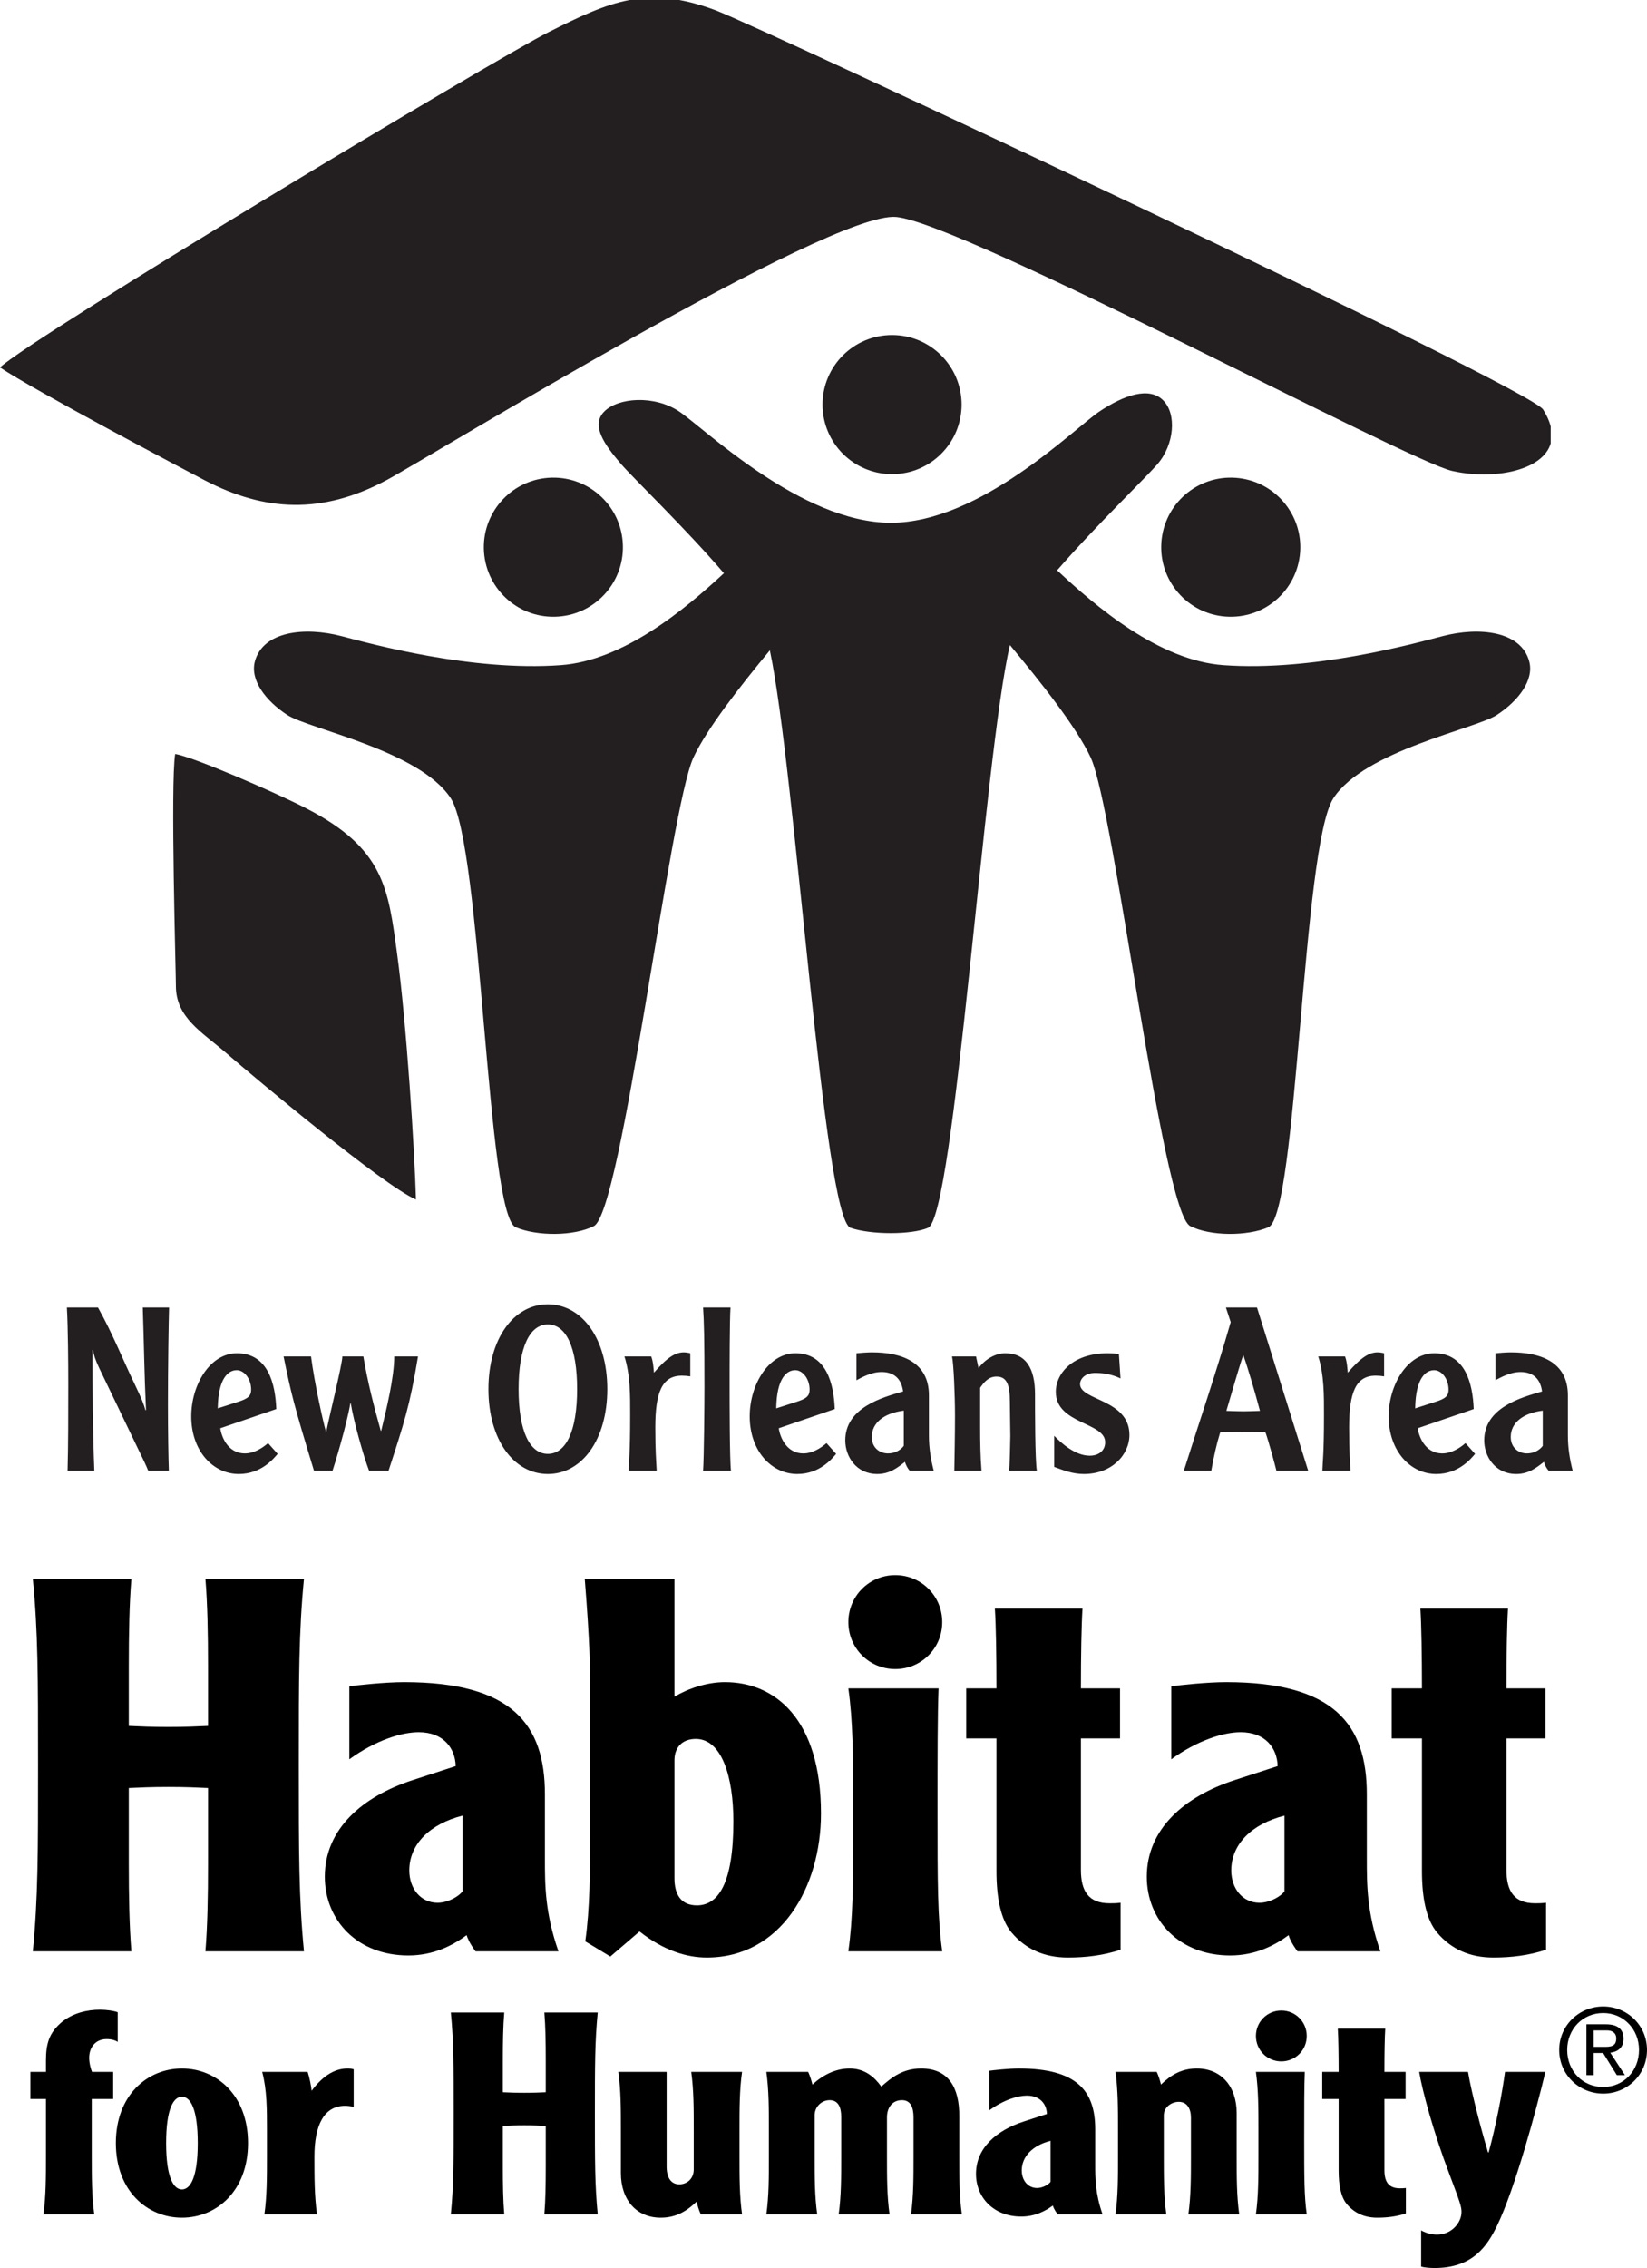 <?xml version="1.0" encoding="UTF-8" standalone="no"?>
<!-- Created with Inkscape (http://www.inkscape.org/) -->

<svg
   xmlns:dc="http://purl.org/dc/elements/1.1/"
   xmlns:cc="http://creativecommons.org/ns#"
   xmlns:rdf="http://www.w3.org/1999/02/22-rdf-syntax-ns#"
   xmlns:svg="http://www.w3.org/2000/svg"
   xmlns="http://www.w3.org/2000/svg"
   xmlns:sodipodi="http://sodipodi.sourceforge.net/DTD/sodipodi-0.dtd"
   xmlns:inkscape="http://www.inkscape.org/namespaces/inkscape"
   id="svg3473"
   version="1.1"
   inkscape:version="0.91 r13725"
   xml:space="preserve"
   width="219.341"
   height="301.904"
   viewBox="0 0 219.341 301.904"
   sodipodi:docname="Vertical Black Vendor.svg"><defs
     id="defs3477"><clipPath
       clipPathUnits="userSpaceOnUse"
       id="clipPath3489"><path
         d="m 936,1925.33 1652.13,0 0,1313.95 -1652.13,0 0,-1313.95 z"
         id="path3491"
         inkscape:connector-curvature="0" /></clipPath><clipPath
       clipPathUnits="userSpaceOnUse"
       id="clipPath3509"><path
         d="m 968.398,824.051 1722.33,0 0,737.871 -1722.33,0 0,-737.871 z"
         id="path3511"
         inkscape:connector-curvature="0" /></clipPath></defs><sodipodi:namedview
     pagecolor="#ffffff"
     bordercolor="#666666"
     borderopacity="1"
     objecttolerance="10"
     gridtolerance="10"
     guidetolerance="10"
     inkscape:pageopacity="0"
     inkscape:pageshadow="2"
     inkscape:window-width="640"
     inkscape:window-height="480"
     id="namedview3475"
     showgrid="false"
     inkscape:zoom="0.52444444"
     inkscape:cx="108"
     inkscape:cy="121.99362"
     inkscape:window-x="387"
     inkscape:window-y="1263"
     inkscape:window-maximized="0"
     inkscape:current-layer="g3481"
     fit-margin-top="0"
     fit-margin-left="0"
     fit-margin-right="0"
     fit-margin-bottom="0" /><g
     id="g3481"
     inkscape:groupmode="layer"
     inkscape:label="ink_ext_XXXXXX"
     transform="matrix(1.25,0,0,-1.25,-117,404.91)"><g
       id="g3483"
       transform="scale(0.1,0.1)"><g
         id="g3485"><g
           id="g3487"
           clip-path="url(#clipPath3489)"><path
             d="m 1451.67,2651.21 c -2.95,40.77 27.71,76.26 68.5,79.23 40.83,2.97 76.32,-27.72 79.28,-68.53 2.97,-40.82 -27.72,-76.3 -68.53,-79.24 -40.79,-2.95 -76.27,27.69 -79.25,68.54"
             style="fill:#231f20;fill-opacity:1;fill-rule:nonzero;stroke:none"
             id="path3493"
             inkscape:connector-curvature="0" /><path
             d="m 2321.15,2651.21 c 2.96,40.77 -27.74,76.26 -68.54,79.23 -40.84,2.97 -76.28,-27.72 -79.26,-68.53 -2.95,-40.82 27.74,-76.3 68.51,-79.24 40.82,-2.95 76.31,27.69 79.29,68.54"
             style="fill:#231f20;fill-opacity:1;fill-rule:nonzero;stroke:none"
             id="path3495"
             inkscape:connector-curvature="0" /><path
             d="m 2565.22,2535.04 c -8.71,32.13 -53.07,37.01 -92.18,26.82 -30.87,-8.02 -138.27,-37.84 -233.62,-30.92 -68.5,4.96 -135.49,61.96 -177.15,100.99 41.39,47.7 94.78,98.91 107.04,113.26 17.71,20.63 20.64,53.06 5.92,67.79 -14.73,14.75 -41.26,5.83 -67.8,-11.83 -26.5,-17.66 -126.73,-118.58 -222.33,-118.58 -95.56,0 -199.08,100.92 -225.61,118.58 -26.53,17.66 -64.86,14.74 -79.59,0 -14.75,-14.73 0.03,-35.33 17.72,-55.96 12.54,-14.65 67.94,-67.75 109.65,-116.34 -41.85,-38.84 -107.13,-93.08 -173.88,-97.91 -95.35,-6.92 -202.78,22.9 -233.63,30.92 -39.09,10.19 -83.44,5.31 -92.17,-26.82 -5.45,-20.07 11.58,-42.21 34.48,-57.14 22.78,-14.87 140.92,-37.81 174.14,-88.63 33.21,-50.79 38.28,-443.71 69.21,-456.86 22.56,-9.64 61.91,-9.64 83.28,1.22 29.98,15.21 80.56,443.9 106.08,498.96 14.13,30.41 49.67,75.85 81.41,114.16 27.31,-128.05 57.2,-605 85.98,-614.97 21.78,-7.52 65.13,-7.52 82.55,0 28.41,12.28 59.49,501.83 87.25,620.58 32.82,-39.38 71.24,-87.84 86.06,-119.77 25.53,-55.06 76.09,-483.75 106.06,-498.96 21.4,-10.86 60.72,-10.86 83.3,-1.22 30.92,13.15 35.98,406.07 69.22,456.86 33.23,50.82 151.33,73.76 174.12,88.63 22.89,14.93 39.92,37.07 34.49,57.14"
             style="fill:#231f20;fill-opacity:1;fill-rule:nonzero;stroke:none"
             id="path3497"
             inkscape:connector-curvature="0" /><path
             d="m 1812.33,2808.43 c 0,40.93 33.16,74.07 74.09,74.07 40.86,0 74.07,-33.14 74.07,-74.07 0,-40.91 -33.21,-74.08 -74.07,-74.08 -40.93,0 -74.09,33.17 -74.09,74.08"
             style="fill:#231f20;fill-opacity:1;fill-rule:nonzero;stroke:none"
             id="path3499"
             inkscape:connector-curvature="0" /><path
             d="m 2579.99,2803.21 c 36,-57.14 -39.39,-78.57 -96.97,-65.41 -48.25,10.99 -521.23,263.89 -592.17,270.42 -70.67,6.44 -496.15,-255.16 -543.06,-280.26 -68.9,-36.83 -129.74,-33.31 -193.35,-0.34 -21.01,10.97 -183.077,96.53 -218.44,120.39 35.363,33.01 527.3,328.37 584.55,357.07 65.87,33.06 105.12,50.38 177.56,23.33 50.22,-18.8 866.96,-401.57 881.88,-425.2"
             style="fill:#231f20;fill-opacity:1;fill-rule:nonzero;stroke:none"
             id="path3501"
             inkscape:connector-curvature="0" /><path
             d="m 1122.61,2436.33 c 18.42,-2.72 105.4,-40.22 139.82,-57.94 82.81,-42.67 87.11,-85.06 96.56,-154.07 10.07,-73.49 18.76,-210.49 20.2,-262.4 -34.65,14.87 -170.3,128.39 -202.68,156.39 -25.1,21.76 -53.17,37.25 -53.1,70.97 0.03,12.86 -5.9,215.4 -0.8,247.05"
             style="fill:#231f20;fill-opacity:1;fill-rule:nonzero;stroke:none"
             id="path3503"
             inkscape:connector-curvature="0" /></g></g><g
         id="g3505"><g
           id="g3507"
           clip-path="url(#clipPath3509)"><path
             d="m 2633.96,1059.56 12.78,0 c 8.5,0 11.23,3.01 11.23,9.14 0,5.39 -4.02,8.36 -9.53,8.36 l -14.48,0 0,-17.5 m 0,-30.12 -7.77,0 0,54.13 20.63,0 c 12.66,0 18.9,-5.12 18.9,-15.38 0,-9.75 -6.38,-13.86 -14.11,-14.89 l 15.61,-23.86 -8.63,0 -14.64,23.6 -9.99,0 0,-23.6 m 10.11,-12.62 c 21.54,0 38.16,16.98 38.16,39.48 0,22.15 -16.62,39.28 -38.16,39.28 -21.87,0 -38.36,-17.13 -38.36,-39.28 0,-22.5 16.49,-39.48 38.36,-39.48 m 0,85.75 c 25.42,0 46.66,-19.99 46.66,-46.27 0,-26.5 -21.24,-46.52 -46.66,-46.52 -25.45,0 -46.88,20.02 -46.88,46.52 0,26.28 21.43,46.27 46.88,46.27"
             style="fill:#000000;fill-opacity:1;fill-rule:nonzero;stroke:none"
             id="path3513"
             inkscape:connector-curvature="0" /><path
             d="m 1075.97,1557.98 c -2.21,-27.21 -2.76,-58.86 -2.76,-92.76 l 0,-63.88 c 12.23,-0.57 24.42,-1.12 42.21,-1.12 17.79,0 30,0.55 42.21,1.12 l 0,63.88 c 0,33.9 -0.55,65.55 -2.76,92.76 l 104.98,0 c -5.52,-57.21 -5.52,-103.88 -5.52,-198.31 0,-94.44 0,-141.12 5.52,-198.34 l -104.98,0 c 2.21,27.21 2.76,58.9 2.76,92.77 l 0,81.12 c -12.21,0.56 -24.42,1.12 -42.21,1.12 -17.79,0 -29.98,-0.56 -42.21,-1.12 l 0,-81.12 c 0,-33.87 0.55,-65.56 2.76,-92.77 l -105.001,0 c 5.554,57.22 5.554,103.9 5.554,198.34 0,94.43 0,141.1 -5.554,198.31 l 105.001,0"
             style="fill:#000000;fill-opacity:1;fill-rule:nonzero;stroke:none"
             id="path3515"
             inkscape:connector-curvature="0" /><path
             d="m 1428.75,1305.79 c -34.97,-8.92 -56.67,-30.57 -56.67,-58.34 0,-19.45 12.23,-34.44 30.04,-34.44 11.62,0 23.29,7.22 26.63,12.21 l 0,80.57 m -120.55,137.75 c 7.76,1.12 37.78,4.44 58.33,4.44 115.01,0 150.03,-44.98 150.03,-119.42 l 0,-69.46 c 0,-26.65 0,-56.66 14.42,-97.77 l -88.34,0 c -6.65,8.89 -8.86,15 -9.47,17.21 -14.99,-11.1 -35.5,-21.64 -62.18,-21.64 -53.89,0 -88.92,37.21 -88.92,83.88 0,51.11 40.55,85.58 93.36,102.77 l 46.1,15.02 c -0.55,19.42 -13.33,36.09 -39.44,36.09 -17.81,0 -45.57,-8.32 -73.89,-28.86 l 0,77.74"
             style="fill:#000000;fill-opacity:1;fill-rule:nonzero;stroke:none"
             id="path3517"
             inkscape:connector-curvature="0" /><path
             d="m 1654.57,1239.11 c 0,-16.11 6.11,-28.88 23.9,-28.88 22.77,0 38.89,23.3 38.89,89.43 0,47.23 -12.25,87.81 -40.02,87.81 -14.99,0 -22.77,-9.48 -22.77,-22.82 l 0,-125.54 m 0,318.87 0,-125.52 c 13.87,8.33 33.91,15.52 53.89,15.52 52.78,0 102.23,-38.87 102.23,-139.97 0,-78.35 -42.78,-153.32 -121.65,-153.32 -21.14,0 -45.59,7.18 -71.68,27.75 l -31.11,-26.66 -26.69,16.13 c 5.02,35.51 5.02,73.29 5.02,113.33 l 0,159.42 c 0,20.56 0,43.35 -5.57,113.32 l 95.56,0"
             style="fill:#000000;fill-opacity:1;fill-rule:nonzero;stroke:none"
             id="path3519"
             inkscape:connector-curvature="0" /><path
             d="m 1935.96,1441.31 c -1.1,-28.84 -1.1,-71.08 -1.1,-131.07 0,-75.57 0,-113.37 5,-148.91 l -100.01,0 c 5,35.54 5,73.34 5,113.34 l 0,53.31 c 0,40.03 0,77.79 -5,113.33 l 96.11,0 m -46.12,120.61 c 27.78,0 50.02,-22.25 50.02,-50.02 0,-27.78 -22.24,-50 -50.02,-50 -27.77,0 -49.99,22.22 -49.99,50 0,27.77 22.22,50.02 49.99,50.02"
             style="fill:#000000;fill-opacity:1;fill-rule:nonzero;stroke:none"
             id="path3521"
             inkscape:connector-curvature="0" /><path
             d="m 2089.3,1526.33 c -1.11,-17.21 -1.7,-50.01 -1.7,-85.02 l 41.69,0 0,-53.31 -41.69,0 0,-140.01 c 0,-22.77 8.34,-35.55 30.59,-35.55 3.36,0 6.66,0 11.67,0.57 l 0,-50 c -18.32,-6.11 -37.22,-8.32 -56.1,-8.32 -24.99,0 -45.02,8.87 -60.02,26.63 -11.67,13.9 -16.11,37.23 -16.11,65.58 l 0,141.1 -32.23,0 0,53.31 32.23,0 c 0,35.01 -0.53,67.81 -1.68,85.02 l 93.35,0"
             style="fill:#000000;fill-opacity:1;fill-rule:nonzero;stroke:none"
             id="path3523"
             inkscape:connector-curvature="0" /><path
             d="m 2304.46,1305.79 c -35.03,-8.92 -56.68,-30.57 -56.68,-58.34 0,-19.45 12.25,-34.44 30,-34.44 11.67,0 23.35,7.22 26.68,12.21 l 0,80.57 m -120.58,137.75 c 7.79,1.12 37.8,4.44 58.34,4.44 114.99,0 150.01,-44.98 150.01,-119.42 l 0,-69.46 c 0,-26.65 0,-56.66 14.43,-97.77 l -88.3,0 c -6.68,8.89 -8.9,15 -9.46,17.21 -15,-11.1 -35.58,-21.64 -62.24,-21.64 -53.89,0 -88.85,37.21 -88.85,83.88 0,51.11 40.56,85.58 93.29,102.77 l 46.14,15.02 c -0.59,19.42 -13.34,36.09 -39.45,36.09 -17.78,0 -45.55,-8.32 -73.91,-28.86 l 0,77.74"
             style="fill:#000000;fill-opacity:1;fill-rule:nonzero;stroke:none"
             id="path3525"
             inkscape:connector-curvature="0" /><path
             d="m 2542.62,1526.33 c -1.1,-17.21 -1.64,-50.01 -1.64,-85.02 l 41.64,0 0,-53.31 -41.64,0 0,-140.01 c 0,-22.77 8.3,-35.55 30.54,-35.55 3.34,0 6.67,0 11.65,0.57 l 0,-50 c -18.31,-6.11 -37.22,-8.32 -56.09,-8.32 -25.01,0 -45,8.87 -60,26.63 -11.66,13.9 -16.13,37.23 -16.13,65.58 l 0,141.1 -32.23,0 0,53.31 32.23,0 c 0,35.01 -0.56,67.81 -1.67,85.02 l 93.34,0"
             style="fill:#000000;fill-opacity:1;fill-rule:nonzero;stroke:none"
             id="path3527"
             inkscape:connector-curvature="0" /><path
             d="m 1061.41,1064.81 c -1.21,0.92 -5.14,3.02 -11.74,3.02 -12.62,0 -18.67,-9.62 -18.67,-19.88 0,-6 1.82,-12.02 3.01,-15.04 l 22.57,0 0,-28.87 -22.84,0 0,-61.399 c 0,-21.672 0,-42.129 2.68,-61.403 l -54.193,0 c 2.726,19.274 2.726,39.731 2.726,61.403 l 0,61.399 -16.555,0 0,28.87 16.555,0 0,11.75 c 0,17.76 3.02,29.78 17.187,41.54 12.03,9.6 27.06,12.91 40.3,12.91 7.23,0 15.06,-1.18 18.97,-2.7 l 0,-31.6"
             style="fill:#000000;fill-opacity:1;fill-rule:nonzero;stroke:none"
             id="path3529"
             inkscape:connector-curvature="0" /><path
             d="m 1112.99,957.07 c 0,-36.398 7.8,-49.351 16.83,-49.351 9.07,0 16.86,12.953 16.86,49.351 0,36.399 -7.79,49.37 -16.86,49.37 -9.03,0 -16.83,-12.971 -16.83,-49.37 m 87.25,0 c 0,-51.148 -33.71,-79.441 -70.42,-79.441 -36.7,0 -70.4,28.293 -70.4,79.441 0,51.16 33.7,79.47 70.4,79.47 36.71,0 70.42,-28.31 70.42,-79.47"
             style="fill:#000000;fill-opacity:1;fill-rule:nonzero;stroke:none"
             id="path3531"
             inkscape:connector-curvature="0" /><path
             d="m 1263.77,1032.91 c 1.79,-5.41 3.89,-15.36 4.22,-20.13 10.5,14.11 23.16,23.76 38.19,23.76 3.33,0 5.13,-0.32 6.63,-0.91 l 0,-40.04 c -3.3,0.93 -7.51,1.199 -9.02,1.199 -22.89,0 -32.8,-21.059 -32.8,-54.148 0,-21.672 0,-42.129 2.72,-61.403 l -56.01,0 c 2.72,19.274 2.72,39.731 2.72,61.403 l 0,28.871 c 0,21.687 0,42.158 -5.09,61.398 l 48.44,0"
             style="fill:#000000;fill-opacity:1;fill-rule:nonzero;stroke:none"
             id="path3533"
             inkscape:connector-curvature="0" /><path
             d="m 1473.24,1096.11 c -1.23,-14.75 -1.51,-31.88 -1.51,-50.26 l 0,-34.61 c 6.6,-0.28 13.2,-0.59 22.85,-0.59 9.65,0 16.28,0.31 22.87,0.59 l 0,34.61 c 0,18.38 -0.27,35.51 -1.49,50.26 l 56.86,0 c -3.01,-30.99 -3.01,-56.26 -3.01,-107.419 0,-51.16 0,-76.461 3.01,-107.453 l -56.86,0 c 1.22,14.75 1.49,31.91 1.49,50.242 l 0,43.961 c -6.59,0.289 -13.22,0.598 -22.87,0.598 -9.65,0 -16.25,-0.309 -22.85,-0.598 l 0,-43.961 c 0,-18.332 0.28,-35.492 1.51,-50.242 l -56.9,0 c 3.01,30.992 3.01,56.293 3.01,107.453 0,51.159 0,76.429 -3.01,107.419 l 56.9,0"
             style="fill:#000000;fill-opacity:1;fill-rule:nonzero;stroke:none"
             id="path3535"
             inkscape:connector-curvature="0" /><path
             d="m 1682.62,881.238 c -2.1,4.524 -3.6,9.594 -4.45,13.551 -11.18,-10.848 -22.62,-17.16 -38.23,-17.16 -25.63,0 -42.44,18.68 -42.44,47.562 l 0,46.321 c 0,21.687 0,42.158 -2.76,61.398 l 51.5,0 0,-100.828 c 0,-12 4.79,-18.934 13.54,-18.934 7.56,0 15.34,5.422 15.34,15.942 l 0,42.422 c 0,21.687 0,42.158 -2.67,61.398 l 54.14,0 c -2.74,-19.24 -2.74,-39.711 -2.74,-61.398 l 0,-28.871 c 0,-21.672 0,-42.129 2.74,-61.403 l -43.97,0"
             style="fill:#000000;fill-opacity:1;fill-rule:nonzero;stroke:none"
             id="path3537"
             inkscape:connector-curvature="0" /><path
             d="m 1797.03,1032.91 c 2.1,-4.53 3.58,-9.63 4.53,-13.5 11.12,10.2 24.67,17.13 39.7,17.13 16.28,0 26.49,-9.34 33.7,-19.27 10.86,9.62 22.9,19.27 42.44,19.27 29.51,0 40.65,-20.78 40.65,-50.571 l 0,-43.328 c 0,-21.672 0,-42.129 2.7,-61.403 l -54.13,0 c 2.66,19.274 2.66,39.731 2.66,61.403 l 0,41.828 c 0,10.531 -3,18.341 -12.3,18.341 -10.25,0 -15.99,-7.81 -15.99,-18.341 l 0,-41.828 c 0,-21.672 0,-42.129 2.74,-61.403 l -54.19,0 c 2.71,19.274 2.71,39.731 2.71,61.403 l 0,42.429 c 0,9.93 -3.02,17.74 -12.33,17.74 -8.45,0 -15.98,-6.919 -15.98,-15.939 l 0,-44.23 c 0,-21.672 0,-42.129 2.72,-61.403 l -54.17,0 c 2.69,19.274 2.69,39.731 2.69,61.403 l 0,28.871 c 0,21.687 0,42.158 -2.69,61.398 l 44.54,0"
             style="fill:#000000;fill-opacity:1;fill-rule:nonzero;stroke:none"
             id="path3539"
             inkscape:connector-curvature="0" /><path
             d="m 2055.26,959.512 c -18.92,-4.832 -30.68,-16.602 -30.68,-31.621 0,-10.551 6.64,-18.661 16.29,-18.661 6.29,0 12.63,3.918 14.39,6.622 l 0,43.66 m -65.27,74.608 c 4.23,0.58 20.45,2.42 31.63,2.42 62.28,0 81.24,-24.4 81.24,-64.72 l 0,-37.609 c 0,-14.473 0,-30.723 7.8,-52.973 l -47.83,0 c -3.6,4.801 -4.85,8.121 -5.11,9.344 -8.15,-6.043 -19.29,-11.75 -33.71,-11.75 -29.19,0 -48.17,20.168 -48.17,45.438 0,27.691 21.97,46.351 50.55,55.679 l 24.99,8.141 c -0.29,10.519 -7.25,19.54 -21.34,19.54 -9.64,0 -24.73,-4.5 -40.05,-15.65 l 0,42.14"
             style="fill:#000000;fill-opacity:1;fill-rule:nonzero;stroke:none"
             id="path3541"
             inkscape:connector-curvature="0" /><path
             d="m 2168.39,1032.91 c 2.11,-4.53 3.6,-9.63 4.51,-13.5 11.16,10.79 22.58,17.13 38.21,17.13 25.6,0 42.45,-18.66 42.45,-47.552 l 0,-46.347 c 0,-21.672 0,-42.129 2.71,-61.403 l -54.16,0 c 2.72,19.274 2.72,39.731 2.72,61.403 l 0,41.539 c 0,9.289 -3.93,16.85 -12.98,16.85 -7.49,0 -15.93,-5.44 -15.93,-14.46 l 0,-43.929 c 0,-21.672 0,-42.129 2.68,-61.403 l -54.13,0 c 2.67,19.274 2.67,39.731 2.67,61.403 l 0,28.871 c 0,21.687 0,42.158 -2.67,61.398 l 43.92,0"
             style="fill:#000000;fill-opacity:1;fill-rule:nonzero;stroke:none"
             id="path3543"
             inkscape:connector-curvature="0" /><path
             d="m 2326.12,1032.91 c -0.63,-15.64 -0.63,-38.531 -0.63,-71.012 0,-40.929 0,-61.386 2.72,-80.66 l -54.15,0 c 2.68,19.274 2.68,39.731 2.68,61.403 l 0,28.871 c 0,21.687 0,42.158 -2.68,61.398 l 52.06,0 m -24.99,65.33 c 15.03,0 27.08,-12.04 27.08,-27.1 0,-15.06 -12.05,-27.07 -27.08,-27.07 -15.05,0 -27.07,12.01 -27.07,27.07 0,15.06 12.02,27.1 27.07,27.1"
             style="fill:#000000;fill-opacity:1;fill-rule:nonzero;stroke:none"
             id="path3545"
             inkscape:connector-curvature="0" /><path
             d="m 2411.86,1078.95 c -0.64,-9.31 -0.9,-27.08 -0.9,-46.04 l 22.56,0 0,-28.87 -22.56,0 0,-75.829 c 0,-12.359 4.51,-19.289 16.51,-19.289 1.84,0 3.64,0 6.37,0.308 l 0,-27.089 c -9.94,-3.309 -20.2,-4.512 -30.43,-4.512 -13.54,0 -24.37,4.801 -32.47,14.43 -6.35,7.55 -8.74,20.171 -8.74,35.511 l 0,76.47 -17.48,0 0,28.87 17.48,0 c 0,18.96 -0.31,36.73 -0.89,46.04 l 50.55,0"
             style="fill:#000000;fill-opacity:1;fill-rule:nonzero;stroke:none"
             id="path3547"
             inkscape:connector-curvature="0" /><path
             d="m 2500.03,1032.91 c 3.91,-23.46 15.33,-66.199 21.37,-85.762 l 0.6,0 c 8.43,30.723 14.75,65.302 17.47,85.762 l 43.01,0 c -9.91,-41.219 -32.5,-124.91 -51.74,-164.308 -9.95,-20.172 -24.99,-44.551 -66.22,-44.551 -4.18,0 -10.5,0.32 -14.42,1.531 l 0,38.496 c 2.67,-1.519 9.32,-4.508 16.83,-4.508 15.67,0 26.17,12.93 26.17,24.078 0,5.711 -1.19,9.321 -13.22,41.243 -16.28,42.73 -28.62,87.889 -31.88,108.019 l 52.03,0"
             style="fill:#000000;fill-opacity:1;fill-rule:nonzero;stroke:none"
             id="path3549"
             inkscape:connector-curvature="0" /></g></g><path
         d="m 1007.25,1846.92 c 1.22,-21.43 1.47,-59.91 1.47,-81.83 0,-30.69 0,-65.28 -0.73,-92.07 l 28.49,0 c -1.7,42.87 -1.95,85.73 -1.95,128.6 l 0.49,0 c 0.97,-5.12 2.19,-9.74 6.58,-19 l 39.94,-83.05 c 8.04,-16.56 9.5,-19.49 12.42,-26.55 l 21.92,0 c -0.48,14.13 -0.97,41.16 -0.97,70.14 0,41.9 0.73,87.69 1.22,103.76 l -28.01,0 c 1.21,-36.53 1.7,-73.07 3.41,-109.11 l -0.49,-0.49 c -1.95,6.82 -3.41,10.96 -11.45,27.77 -13.15,27.27 -23.62,54.07 -39.21,81.83 l -33.13,0 z m 223.1,-108.14 c -0.97,26.79 -8.77,59.43 -41.89,59.43 -28.74,0 -48.71,-33.61 -48.71,-67.22 0,-36.78 23.14,-61.38 50.66,-61.38 24.11,0 37.26,16.56 41.4,21.43 l -10.23,11.45 c -5.84,-5.11 -14.85,-10.96 -24.59,-10.96 -19.49,0 -25.34,19.73 -26.31,26.79 l 59.67,20.46 z m -62.35,0.73 c 0.49,32.64 11.45,40.68 20.22,40.68 8.03,0 15.34,-9.26 15.34,-20.71 0,-6.82 -3.41,-9.74 -14.37,-13.15 l -21.19,-6.82 z m 132.74,55.29 c 0.24,-7.31 -15.34,-69.66 -17.05,-79.89 l -0.49,0 c -2.92,9.99 -12.17,51.64 -15.83,79.89 l -29.23,0 c 8.04,-39.21 10.23,-49.2 32.4,-121.78 l 19.73,0 c 1.95,5.6 15.1,48.71 18.99,71.85 l 0.49,0 c 2.68,-17.54 13.4,-56.02 19.49,-71.85 l 20.7,0 c 16.32,50.17 22.65,68.68 31.42,121.78 l -25.33,0 c 0,-22.41 -8.53,-57.24 -13.88,-79.16 l -0.49,0 c -7.31,26.06 -14.13,52.61 -18.51,79.16 l -22.41,0 z m 218.96,55.53 c -36.3,0 -63.33,-36.53 -63.33,-90.36 0,-53.83 27.03,-90.36 63.33,-90.36 36.29,0 63.32,36.53 63.32,90.36 0,53.83 -27.03,90.36 -63.32,90.36 z m 0,-21.43 c 19.24,0 31.17,-24.11 31.17,-68.93 0,-44.81 -11.93,-68.93 -31.17,-68.93 -19.25,0 -31.18,24.12 -31.18,68.93 0,44.82 11.93,68.93 31.18,68.93 z m 81.59,-34.1 c 6.33,-19.97 6.09,-41.89 6.09,-62.6 0,-42.38 -1.47,-49.44 -1.71,-59.18 l 29.96,0 c -0.49,10.96 -1.46,19.73 -1.46,46.28 0,37.5 7.3,55.04 28.25,55.04 2.92,0 6.09,-0.24 9.01,-0.73 l 0,24.6 c -1.7,0.49 -4.87,0.97 -6.82,0.97 -9.01,0 -17.53,-5.11 -31.9,-21.67 -0.25,2.68 -0.74,12.18 -2.93,17.29 l -28.49,0 z m 83.78,52.12 c 0.97,-14.12 1.46,-33.12 1.46,-84.51 0,-17.54 -0.49,-75.75 -1.46,-89.39 l 29.71,0 c -1.46,12.18 -1.46,75.5 -1.46,92.31 0,15.34 0,68.93 0.98,81.59 l -29.23,0 z m 140.29,-108.14 c -0.98,26.79 -8.77,59.43 -41.9,59.43 -28.74,0 -48.71,-33.61 -48.71,-67.22 0,-36.78 23.14,-61.38 50.66,-61.38 24.11,0 37.27,16.56 41.41,21.43 l -10.23,11.45 c -5.85,-5.11 -14.86,-10.96 -24.6,-10.96 -19.49,0 -25.33,19.73 -26.31,26.79 l 59.68,20.46 z m -62.36,0.73 c 0.49,32.64 11.45,40.68 20.22,40.68 8.04,0 15.34,-9.26 15.34,-20.71 0,-6.82 -3.41,-9.74 -14.37,-13.15 l -21.19,-6.82 z m 167.82,-66.49 c -3.17,12.18 -5.12,24.6 -5.12,37.26 l 0,43.11 c 0,35.81 -29.47,45.79 -60.65,45.79 -4.62,0 -11.44,-0.48 -16.56,-0.97 l 0,-28.74 c 5.12,2.68 15.35,8.77 26.79,8.77 13.89,0 21.19,-7.8 22.9,-20.7 -22.17,-6.34 -61.62,-17.3 -61.62,-52.13 0,-17.29 11.69,-35.8 34.1,-35.8 13.15,0 21.43,6.58 29.47,12.91 0.97,-3.17 2.68,-6.82 5.11,-9.5 l 25.58,0 z m -31.91,26.55 c -3.65,-4.87 -9.74,-8.04 -16.81,-8.04 -9.01,0 -17.29,6.09 -17.29,17.54 0,14.61 12.42,25.33 34.1,28.01 l 0,-37.51 z m 51.39,95.23 c 1.7,-7.31 3.16,-41.16 3.16,-63.08 0,-19.49 -0.48,-46.52 -0.73,-58.7 l 28.99,0 c -1.22,15.34 -1.47,30.93 -1.47,46.52 l 0,41.89 c 3.9,5.6 8.77,11.94 17.3,11.94 10.47,0 14.37,-7.31 14.37,-26.79 0,-7.8 0.48,-31.18 0.48,-36.54 0,-4.63 -0.73,-33.12 -1.21,-37.02 l 29.47,0 c -1.95,11.69 -1.95,64.3 -1.95,81.59 0,27.52 -9.74,43.6 -31.66,43.6 -10.72,0 -21.44,-6.33 -28.5,-15.83 l -2.68,12.42 -25.57,0 z m 108.87,-117.64 c 9.98,-3.65 19.48,-7.55 31.66,-7.55 29.47,0 48.47,20.21 48.47,41.65 0,37.99 -52.61,36.53 -52.61,54.07 0,5.6 5.36,11.93 16.07,11.93 9.02,0 17.78,-1.46 27.04,-5.84 l -1.71,25.82 c -2.43,0.73 -9.25,0.97 -11.93,0.97 -37.02,0 -55.29,-21.19 -55.29,-41.16 0,-34.34 52.61,-32.15 52.61,-53.59 0,-8.28 -6.09,-14.37 -16.56,-14.37 -15.83,0 -31.18,14.37 -37.75,21.19 l 0,-33.12 z m 182.91,169.76 5.11,-15.59 c -16.32,-56.5 -33.36,-105.7 -49.93,-158.31 l 29.23,0 c 2.92,16.07 5.36,27.28 9.5,40.92 9.5,0.24 16.32,0.48 23.63,0.48 7.06,0 14.61,-0.24 24.6,-0.48 3.16,-8.77 10.47,-35.56 11.69,-40.92 l 33.85,0 -54.56,173.9 -33.12,0 z m 18.75,-110.57 c -4.87,0 -9.5,0.24 -18.26,0.48 1.46,4.63 12.42,43.11 17.78,58.94 l 0.48,0 c 4.39,-12.66 11.45,-36.04 17.54,-58.94 -8.28,-0.24 -12.91,-0.48 -17.54,-0.48 z m 79.64,58.45 c 6.34,-19.97 6.09,-41.89 6.09,-62.6 0,-42.38 -1.46,-49.44 -1.7,-59.18 l 29.96,0 c -0.49,10.96 -1.46,19.73 -1.46,46.28 0,37.5 7.3,55.04 28.25,55.04 2.92,0 6.09,-0.24 9.01,-0.73 l 0,24.6 c -1.7,0.49 -4.87,0.97 -6.82,0.97 -9.01,0 -17.54,-5.11 -31.91,-21.67 -0.24,2.68 -0.73,12.18 -2.92,17.29 l -28.5,0 z m 165.63,-56.02 c -0.98,26.79 -8.77,59.43 -41.9,59.43 -28.74,0 -48.71,-33.61 -48.71,-67.22 0,-36.78 23.14,-61.38 50.66,-61.38 24.11,0 37.27,16.56 41.41,21.43 l -10.23,11.45 c -5.85,-5.11 -14.86,-10.96 -24.6,-10.96 -19.49,0 -25.33,19.73 -26.31,26.79 l 59.68,20.46 z m -62.36,0.73 c 0.49,32.64 11.45,40.68 20.22,40.68 8.04,0 15.34,-9.26 15.34,-20.71 0,-6.82 -3.41,-9.74 -14.37,-13.15 l -21.19,-6.82 z m 167.82,-66.49 c -3.17,12.18 -5.12,24.6 -5.12,37.26 l 0,43.11 c 0,35.81 -29.47,45.79 -60.65,45.79 -4.62,0 -11.44,-0.48 -16.56,-0.97 l 0,-28.74 c 5.12,2.68 15.35,8.77 26.79,8.77 13.89,0 21.19,-7.8 22.9,-20.7 -22.17,-6.34 -61.62,-17.3 -61.62,-52.13 0,-17.29 11.69,-35.8 34.1,-35.8 13.15,0 21.43,6.58 29.47,12.91 0.97,-3.17 2.68,-6.82 5.11,-9.5 l 25.58,0 z m -31.91,26.55 c -3.65,-4.87 -9.74,-8.04 -16.81,-8.04 -9.01,0 -17.29,6.09 -17.29,17.54 0,14.61 12.42,25.33 34.1,28.01 l 0,-37.51"
         style="fill:#231f20;fill-opacity:1;fill-rule:nonzero;stroke:none"
         id="path3551"
         inkscape:connector-curvature="0" /></g></g></svg>